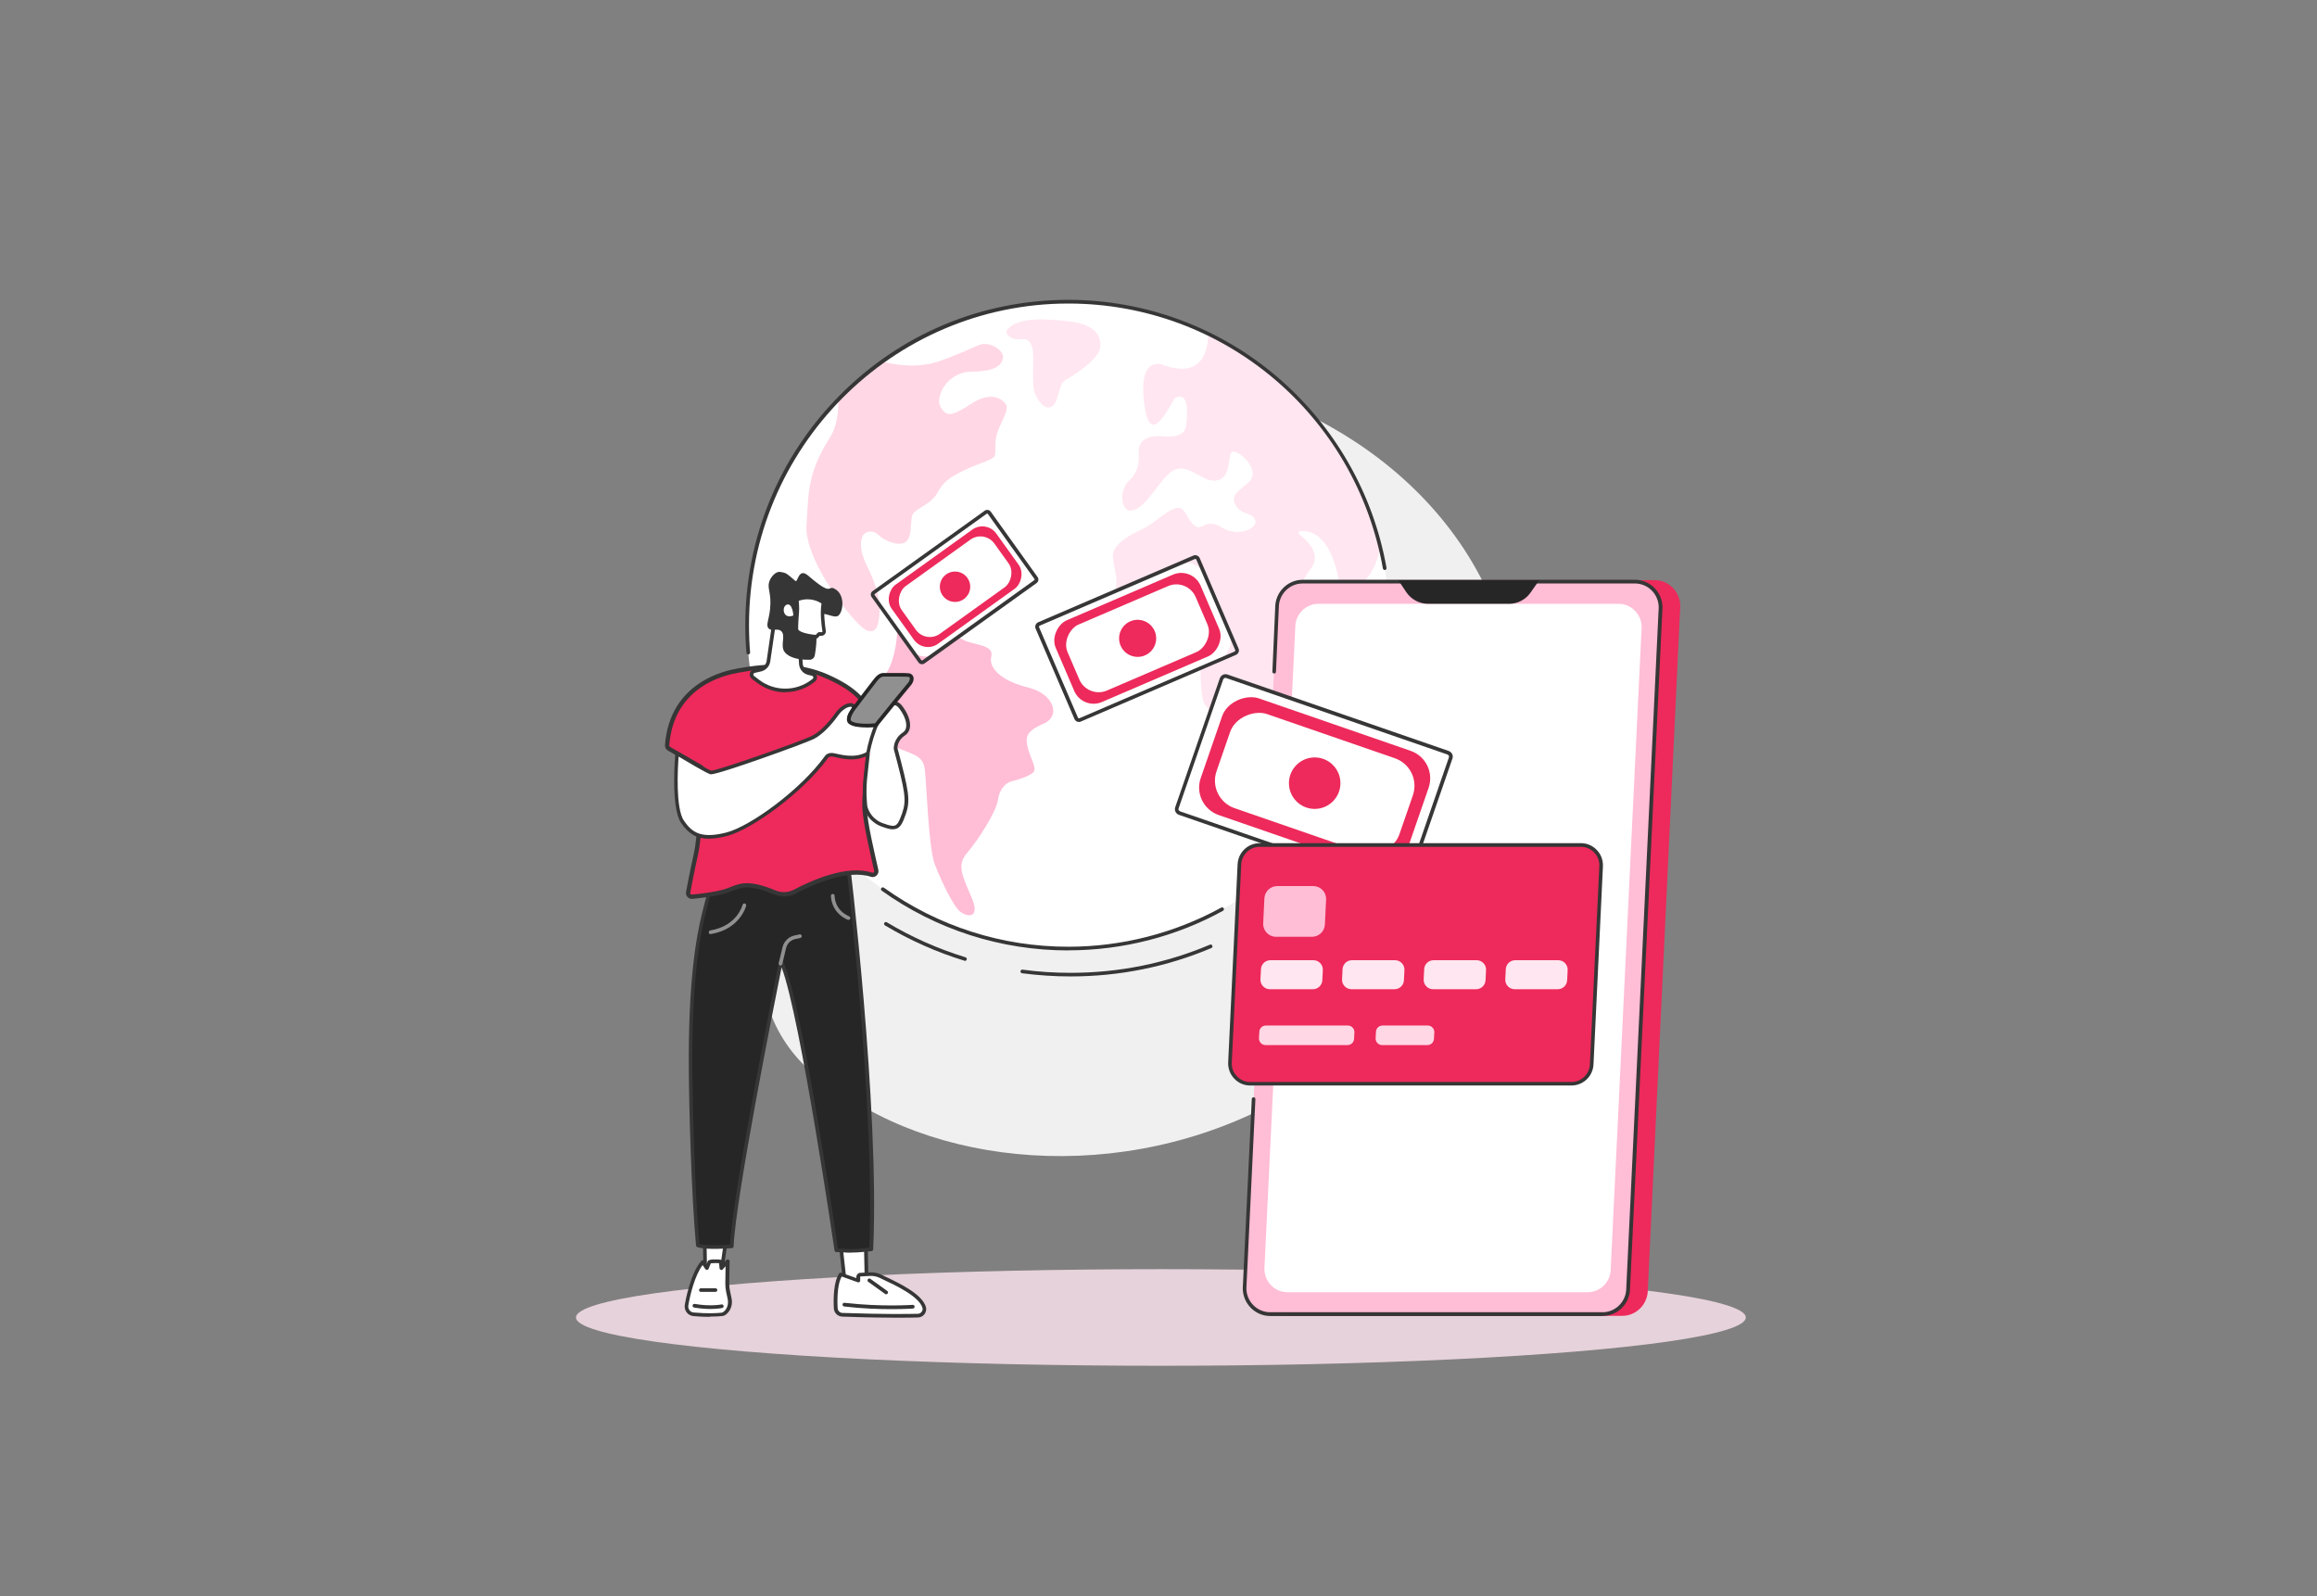 <?xml version="1.0" encoding="UTF-8"?>
<svg id="Layer_1" data-name="Layer 1" xmlns="http://www.w3.org/2000/svg" viewBox="0 0 270 186">
  <rect x="0" y="0" width="270" height="186" fill="#808080" stroke="none"/>
  <ellipse cx="135.28" cy="153.52" rx="68.16" ry="5.63" fill="#ffe6f0" opacity=".8"/>
  <path d="M89.9,118.36c2.56,6.53,8.6,9.6,12.46,11.56,15.21,7.73,38.36,6.73,55.07-7.54,3.91-3.34,23.19-20.83,18.8-44.41-3.88-20.84-23.74-32.86-40.49-34.41-13.88-1.28-32.03,4.05-38.48,16.8-4.06,8.02,.77,10.54-2.58,28.68-2.91,15.7-7.92,21.34-4.78,29.32Z" fill="#f0f0f0"/>
  <ellipse cx="124.5" cy="72.85" rx="37.44" ry="37.69" fill="#fff"/>
  <path d="M117.3,38.53c-.15,.23,.3,.99,1.21,.99s1.36-.15,1.74,.84-.15,4.35,.38,5.57c.53,1.22,1.44,1.98,2.12,1.3,.68-.69,.61-2.52,1.44-2.98,.83-.46,3.86-2.29,4.02-3.81,.15-1.53-.91-2.67-3.56-2.98-2.65-.31-6.21-.61-7.35,1.07Z" fill="#ffe6f0"/>
  <path d="M105.15,72.37c-.4,.2-.63,.58-.61,.99,.06,1.28-.48,4.47-1.61,5.49-1.44,1.3-.91,3.63-.93,4.58-.05,1.92,.16,2.77,2.45,3.68,2.29,.92,3.18,.97,3.35,2.8,.17,1.83,.43,8.9,1.11,10.74,.68,1.83,2.12,4.81,2.88,5.49,.76,.69,2.54,1.07,1.44-1.53-1.1-2.59-1.78-3.81-.51-5.26,1.27-1.45,3.39-4.81,3.56-6.1,.17-1.3,.93-2.06,1.61-2.21s2.12-.61,2.54-1.07c.42-.46-.42-1.75-.68-2.9-.25-1.14-.25-1.83,1.86-2.75,2.12-.92,1.1-3.51-1.78-4.2-2.88-.69-4.66-2.14-4.32-3.59,.34-1.45-1.95-1.3-3.3-1.98-1.36-.69-1.31-1.77-2.82-2.28-2.04-.69-3.47-.28-4.24,.1Z" fill="#ffbdd6"/>
  <path d="M151.76,70.77c-.64-.96-.56-2.49,1.04-4.58,1.25-1.64-.55-3.28-1.38-3.91-.15-.12-.08-.36,.11-.38,1.03-.12,3.41,.23,4.46,5.57,1.36,6.91,1.92,4.5,2.63,3.7,.72-.8-.63-2.3,.72-3.86,.85-.98,1.28-2.41,1.5-3.57-2.7-10.96-10.16-20.03-20.05-24.85,.01,1.2-.27,5.4-5.15,3.67,0,0-3.03-1.45-2.31,4.42,.72,5.87,3.19-.4,3.67-.64,.48-.24,1.76-.56,1.2,3.38,0,0-.08,1.37-2.55,1.13-2.47-.24-2.95,.96-2.95,1.61s.24,2.33-1.12,3.54c-1.36,1.21-.96,4.34,.88,3.29,1.84-1.04,3.11-4.34,4.79-4.66,1.68-.32,3.19,1.85,4.79,1.29,1.6-.56,.88-3.29,1.68-3.29s2.47,1.61,2.24,2.81c-.24,1.21-2.71,1.77-2.08,3.21,.64,1.45,2,.96,2.39,1.93,.4,.96-2,2.09-3.91,.88-1.92-1.21-2.24,.56-3.19-.24-.96-.8-1.04-2.49-2.39-1.93-1.36,.56-2.16,1.69-3.91,2.49s-3.19,1.85-3.19,2.97,.64,2.33,.32,4.1c-.32,1.77-.88,6.59,4.87,5.63,5.75-.96,5.03,2.01,5.03,2.33s-.08,4.5,.48,5.22c.56,.72,1.84,2.81,0,5.54-1.84,2.73-1.12,8.84,.56,8.04,1.68-.8,3.35-3.94,5.43-5.54,2.08-1.61,4.95-8.6,3.75-10.77-1.2-2.17,1.68-3.94,2.08-5.38,.4-1.45,.24-2.17-.4-3.13Z" fill="#ffe6f0"/>
  <path d="M97.69,46.44c.03,1.34-.09,3.13-.95,4.49-2.59,4.12-2.51,6.18-2.76,10.3-.25,4.12,5.46,11.38,6.88,12.15,1.42,.76,1.64-1.05,1.64-2.5s-.61-3.19-1.44-4.87c-.84-1.68-.84-2.75-.59-3.43s1.25-.92,1.92-.23c.67,.69,2.28,1.3,3.05,.87,.95-.53,.58-2.59,.91-3.28s2.18-1.14,2.93-2.59c.75-1.45,2.01-2.06,3.51-2.75,1.51-.69,2.84-.99,3.1-1.45,.25-.46-.08-1.53,.33-2.75,.42-1.22,1.42-2.67,1-3.28-.42-.61-1.67-1.6-4.02-.08-2.34,1.53-2.93,1.53-3.6,.38s.75-4.12,3.68-4.12,3.51-.92,3.6-1.6-.84-1.45-1.84-1.6c-1-.15-1.17,.38-5.35,1.91-2.79,1.02-5.39,.45-6.71,.18-1.9,1.28-3.68,2.71-5.31,4.26Z" fill="#ffd7e5"/>
  <path d="M160.17,79.64c-.57-.13-.44,1.27-1.19,1.52-.75,.25-1.07,.63-.88,2.02,.19,1.39-.13,3.23-.88,3.92-.75,.7-1.82,1.2-1.89,2.91-.06,1.71-1.63,3.35-2.58,3.92-.94,.57-2.39,1.46-2.39,2.91,0,.94-.02,2.13,.19,3.06,4.99-4.87,8.63-11.13,10.32-18.15-.15-.93-.39-2.04-.71-2.11Z" fill="#99b9ff"/>
  <g>
    <path d="M112.45,111.95s-.04,0-.06,0c-3.24-.99-6.36-2.38-9.27-4.12-.1-.06-.13-.19-.07-.29,.06-.1,.19-.13,.29-.07,2.88,1.73,5.97,3.1,9.17,4.08,.11,.03,.18,.15,.14,.27-.03,.09-.11,.15-.2,.15Z" fill="#363636"/>
    <path d="M124.74,113.78c-1.88,0-3.78-.13-5.64-.37-.12-.02-.2-.12-.18-.24,.02-.12,.12-.2,.24-.18,1.84,.25,3.71,.37,5.58,.37,5.64,0,11.1-1.1,16.25-3.28,.11-.05,.23,0,.28,.11,.05,.11,0,.23-.11,.28-5.2,2.2-10.72,3.31-16.42,3.31Z" fill="#363636"/>
    <path d="M124.5,110.75c-7.85,0-15.37-2.41-21.75-6.96-.1-.07-.12-.2-.05-.3,.07-.1,.2-.12,.3-.05,6.31,4.5,13.74,6.88,21.5,6.88,6.22,0,12.38-1.58,17.81-4.56,.1-.06,.23-.02,.29,.08,.06,.1,.02,.23-.08,.29-5.49,3.02-11.72,4.61-18.02,4.61Z" fill="#363636"/>
    <path d="M87.19,76.25c-.11,0-.2-.08-.21-.2-.09-1.06-.13-2.14-.13-3.21,0-10.12,3.92-19.64,11.03-26.8,7.11-7.16,16.57-11.1,26.62-11.1,8.9,0,17.53,3.18,24.31,8.96,6.7,5.71,11.23,13.62,12.76,22.27,.02,.12-.06,.23-.17,.25-.11,.02-.23-.06-.25-.17-3.16-17.89-18.57-30.88-36.65-30.88-20.52,0-37.22,16.81-37.22,37.48,0,1.06,.04,2.13,.13,3.18,0,.12-.08,.22-.2,.23h-.02Z" fill="#363636"/>
  </g>
  <path d="M189.04,153.33h-38.73c-1.65,0-2.98-1.36-2.98-3.03l3.78-79.67c0-1.67,1.34-3.03,2.98-3.03h38.73c1.65,0,2.98,1.36,2.98,3.03l-3.78,79.67c0,1.67-1.34,3.03-2.98,3.03Z" fill="#ed2a5b"/>
  <path d="M186.75,153.14h-38.73c-1.65,0-2.98-1.35-2.98-3.01l3.78-79.32c0-1.66,1.34-3.01,2.98-3.01h38.73c1.65,0,2.98,1.35,2.98,3.01l-3.78,79.32c0,1.66-1.34,3.01-2.98,3.01Z" fill="#ffbdd6"/>
  <path d="M186.75,153.35h-38.73c-1.76,0-3.2-1.45-3.2-3.23l1.05-22.06c0-.12,.1-.21,.22-.2,.12,0,.21,.11,.2,.22l-1.05,22.04c0,1.53,1.24,2.79,2.77,2.79h38.73c1.53,0,2.77-1.26,2.77-2.8l3.78-79.33c0-1.53-1.24-2.79-2.77-2.79h-38.73c-1.53,0-2.77,1.26-2.77,2.8l-.33,7.49c0,.12-.11,.21-.22,.2-.12,0-.21-.11-.2-.22l.33-7.48c0-1.77,1.43-3.22,3.2-3.22h38.73c1.76,0,3.2,1.45,3.2,3.23l-3.78,79.33c0,1.77-1.43,3.22-3.2,3.22Z" fill="#363636"/>
  <path d="M185.01,150.58h-34.98c-1.49,0-2.69-1.22-2.69-2.72l3.6-74.78c0-1.5,1.21-2.72,2.69-2.72h34.98c1.49,0,2.69,1.22,2.69,2.72l-3.6,74.78c0,1.5-1.21,2.72-2.69,2.72Z" fill="#fff"/>
  <path d="M162.95,67.62l.93,1.39c.57,.84,1.52,1.35,2.54,1.35h9.43c1,0,1.93-.49,2.5-1.3l1.01-1.44h-16.41Z" fill="#262626"/>
  <rect x="144.66" y="77.11" width="16.87" height="28.25" rx=".48" ry=".48" transform="translate(16.85 206.12) rotate(-70.93)" fill="#fff"/>
  <path d="M163.39,103.9c-.08,0-.15-.01-.23-.04l-25.78-8.91c-.36-.13-.56-.52-.43-.89l5.2-15.03c.13-.36,.52-.56,.89-.43l25.78,8.91c.36,.13,.56,.52,.43,.89l-5.2,15.03c-.06,.18-.19,.32-.35,.4-.1,.05-.2,.07-.3,.07Zm-20.59-24.91s-.08,0-.12,.03c-.06,.03-.11,.09-.14,.15l-5.2,15.03c-.05,.14,.03,.29,.17,.34l25.78,8.91c.07,.02,.14,.02,.21-.01,.06-.03,.11-.09,.14-.15l5.2-15.03c.05-.14-.03-.29-.17-.34l-25.78-8.91s-.06-.02-.09-.02Z" fill="#363636"/>
  <rect x="146.01" y="78.5" width="14.38" height="25.47" rx="3.39" ry="3.39" transform="translate(289.48 -23.75) rotate(109.07)" fill="#ed2a5b"/>
  <rect x="147.4" y="79.99" width="11.6" height="22.54" rx="3.39" ry="3.39" transform="translate(289.51 -23.71) rotate(109.07)" fill="#fff"/>
  <circle cx="153.2" cy="91.26" r="3" fill="#ed2a5b"/>
  <path d="M184.22,98.46h-37.43c-1.26,0-2.3,.99-2.36,2.25l-1.1,23.09c-.06,1.35,1.01,2.48,2.36,2.48h37.43c1.26,0,2.3-.99,2.36-2.25l1.1-23.09c.06-1.35-1.01-2.48-2.36-2.48Z" fill="#ed2a5b"/>
  <path d="M183.12,126.49h-37.43c-.71,0-1.37-.28-1.86-.8-.49-.51-.74-1.19-.71-1.9l1.1-23.09c.07-1.38,1.2-2.45,2.57-2.45h37.43c.71,0,1.37,.28,1.86,.8,.49,.51,.74,1.19,.71,1.9l-1.1,23.09c-.07,1.38-1.2,2.45-2.57,2.45Zm-36.33-27.81c-1.15,0-2.09,.9-2.15,2.05l-1.1,23.09c-.03,.59,.18,1.16,.59,1.59,.41,.43,.96,.67,1.56,.67h37.43c1.15,0,2.09-.9,2.15-2.05l1.1-23.09c.03-.59-.18-1.16-.59-1.59-.41-.43-.96-.67-1.56-.67h-37.43Z" fill="#363636"/>
  <g>
    <path d="M146.75,120.23l-.04,.75c-.02,.44,.33,.8,.76,.8h9.56c.41,0,.74-.32,.76-.73l.04-.75c.02-.44-.33-.8-.76-.8h-9.56c-.41,0-.74,.32-.76,.73Z" fill="#ffd7e5"/>
    <path d="M160.34,120.23l-.04,.75c-.02,.44,.33,.8,.76,.8h5.28c.41,0,.74-.32,.76-.73l.04-.75c.02-.44-.33-.8-.76-.8h-5.28c-.41,0-.74,.32-.76,.73Z" fill="#ffd7e5"/>
  </g>
  <g>
    <path d="M146.94,112.93l-.06,1.19c-.03,.62,.47,1.15,1.09,1.15h5.03c.58,0,1.06-.46,1.09-1.04l.06-1.19c.03-.62-.47-1.15-1.09-1.15h-5.03c-.58,0-1.06,.46-1.09,1.04Z" fill="#ffe6f0"/>
    <path d="M156.45,112.93l-.06,1.19c-.03,.62,.47,1.15,1.09,1.15h5.03c.58,0,1.06-.46,1.09-1.04l.06-1.19c.03-.62-.47-1.15-1.09-1.15h-5.03c-.58,0-1.06,.46-1.09,1.04Z" fill="#ffe6f0"/>
    <path d="M165.96,112.93l-.06,1.19c-.03,.62,.47,1.15,1.09,1.15h5.03c.58,0,1.06-.46,1.09-1.04l.06-1.19c.03-.62-.47-1.15-1.09-1.15h-5.03c-.58,0-1.06,.46-1.09,1.04Z" fill="#ffe6f0"/>
    <path d="M175.47,112.93l-.06,1.19c-.03,.62,.47,1.15,1.09,1.15h5.03c.58,0,1.06-.46,1.09-1.04l.06-1.19c.03-.62-.47-1.15-1.09-1.15h-5.03c-.58,0-1.06,.46-1.09,1.04Z" fill="#ffe6f0"/>
  </g>
  <path d="M147.34,104.68l-.14,2.91c-.04,.86,.64,1.57,1.5,1.57h4.19c.8,0,1.46-.63,1.5-1.43l.14-2.91c.04-.86-.64-1.57-1.5-1.57h-4.19c-.8,0-1.46,.63-1.5,1.43Z" fill="#ffbdd6"/>
  <rect x="106.27" y="60.08" width="9.94" height="16.65" rx="2" ry="2" transform="translate(101.98 -61.85) rotate(54.34)" fill="#fff"/>
  <path d="M107.44,77.4c-.16,0-.31-.07-.41-.21l-5.46-7.62c-.08-.11-.11-.24-.09-.37,.02-.13,.09-.25,.2-.32l13.07-9.37c.22-.16,.54-.11,.7,.11l5.46,7.62c.16,.22,.11,.54-.11,.7l-13.07,9.37c-.09,.06-.19,.09-.29,.09Zm7.6-17.56s-.03,0-.04,.01l-13.07,9.37s-.03,.04-.03,.05c0,.01,0,.03,.01,.05l5.46,7.62s.07,.04,.1,.02l13.07-9.37s.04-.07,.02-.1l-5.46-7.62s-.04-.03-.06-.03Z" fill="#363636"/>
  <rect x="107.05" y="60.86" width="8.48" height="15.01" rx="2" ry="2" transform="translate(101.97 -61.91) rotate(54.34)" fill="#ed2a5b"/>
  <rect x="107.87" y="61.72" width="6.84" height="13.29" rx="2" ry="2" transform="translate(101.97 -61.91) rotate(54.34)" fill="#fff"/>
  <circle cx="111.29" cy="68.37" r="1.77" fill="#ed2a5b"/>
  <rect x="126.42" y="64.23" width="12.17" height="20.37" rx="2.45" ry="2.45" transform="translate(148.55 -76.7) rotate(66.75)" fill="#fff"/>
  <path d="M125.73,84.13c-.22,0-.43-.13-.52-.34l-4.53-10.54c-.06-.14-.06-.29,0-.43,.06-.14,.16-.25,.3-.31l18.08-7.77c.28-.12,.62,.01,.74,.29l4.53,10.54c.06,.14,.06,.29,0,.43-.06,.14-.16,.25-.3,.31l-18.08,7.77c-.07,.03-.15,.05-.22,.05Zm13.55-19s-.04,0-.05,.01l-18.08,7.77s-.06,.04-.07,.07c-.01,.03-.01,.07,0,.1l4.53,10.54c.03,.07,.11,.1,.18,.07l18.08-7.77s.06-.04,.07-.07c.01-.03,.01-.07,0-.1l-4.53-10.54c-.02-.05-.07-.08-.12-.08Z" fill="#363636"/>
  <rect x="127.38" y="65.2" width="10.37" height="18.37" rx="2.45" ry="2.45" transform="translate(148.56 -76.78) rotate(66.75)" fill="#ed2a5b"/>
  <rect x="128.38" y="66.25" width="8.37" height="16.25" rx="2.45" ry="2.45" transform="translate(148.56 -76.78) rotate(66.75)" fill="#fff"/>
  <circle cx="132.57" cy="74.38" r="2.16" transform="translate(-19.37 79.04) rotate(-31.05)" fill="#ed2a5b"/>
  <polygon points="84.8 143.04 84.07 148.22 82.18 148.23 82.09 143.13 84.8 143.04" fill="#fff"/>
  <path d="M82.18,148.44c-.12,0-.21-.09-.21-.21l-.09-5.09c0-.12,.09-.21,.21-.22l2.71-.09c.06,0,.12,.02,.17,.07,.04,.05,.06,.11,.05,.17l-.74,5.18c-.01,.1-.1,.18-.21,.18h-1.89Zm.13-5.09l.08,4.67h1.49l.68-4.75-2.25,.08Z" fill="#363636"/>
  <path d="M84.13,153.17c-.74,.08-1.84,.11-3.32-.02-.53-.05-.9-.53-.81-1.06,.23-1.41,.87-3.89,1.87-5.02l.5,.71,.3-.73c.05-.08,1.3-.13,1.32,.02l.08,.72,.71-.8-.04,2.61c0,.29,.02,.58,.08,.86l.19,.9c.11,.54-.03,1.12-.41,1.52-.15,.16-.31,.27-.47,.29Z" fill="#fff"/>
  <path d="M82.7,153.45c-.53,0-1.16-.02-1.9-.09-.31-.03-.59-.18-.78-.43-.19-.25-.27-.57-.22-.88,.06-.37,.63-3.66,1.93-5.13,.04-.05,.11-.07,.17-.07,.07,0,.13,.04,.16,.09l.27,.39,.15-.37s0-.02,.02-.03c.16-.26,1.33-.16,1.41-.15,.07,.01,.28,.05,.31,.24h0l.03,.25,.39-.44c.06-.07,.15-.09,.24-.06,.08,.03,.14,.11,.14,.2l-.04,2.61c0,.27,.02,.55,.08,.81l.19,.9c.13,.63-.04,1.27-.46,1.71-.2,.21-.4,.33-.6,.35h0c-.35,.04-.83,.07-1.46,.07Zm1.43-.28h0Zm-2.27-5.74c-.89,1.2-1.45,3.48-1.65,4.7-.03,.19,.02,.39,.14,.55,.12,.15,.29,.25,.48,.26,1.57,.14,2.65,.09,3.28,.02,.09-.01,.21-.09,.34-.22,.32-.34,.45-.84,.35-1.34l-.19-.9c-.06-.3-.09-.6-.09-.91l.03-2.04-.33,.37c-.06,.06-.14,.09-.22,.06-.08-.03-.14-.1-.15-.18l-.06-.6c-.22-.03-.75-.02-.96,.01l-.26,.64c-.03,.07-.1,.12-.17,.13-.08,0-.15-.03-.2-.09l-.33-.48Z" fill="#363636"/>
  <path d="M82.78,152.53c-.52,0-1.17-.04-1.9-.17-.12-.02-.19-.13-.17-.25,.02-.12,.13-.19,.25-.17,1.81,.32,3.1,.07,3.11,.06,.12-.02,.23,.05,.25,.17,.02,.12-.05,.23-.17,.25-.03,0-.55,.11-1.37,.11Z" fill="#363636"/>
  <path d="M83.38,150.54h-1.71c-.12,0-.21-.1-.21-.21s.1-.21,.21-.21h1.71c.12,0,.21,.1,.21,.21s-.1,.21-.21,.21Z" fill="#363636"/>
  <polygon points="97.79 143.55 98.46 149.58 101 150.11 100.84 143.04 97.79 143.55" fill="#fff"/>
  <path d="M101,150.33s-.03,0-.04,0l-2.54-.53c-.09-.02-.16-.09-.17-.19l-.66-6.04c-.01-.11,.07-.22,.18-.23l3.05-.51c.06-.01,.12,0,.17,.05,.05,.04,.08,.1,.08,.16l.15,7.08c0,.07-.03,.13-.08,.17-.04,.03-.09,.05-.14,.05Zm-2.34-.92l2.12,.44-.14-6.56-2.61,.44,.63,5.68Z" fill="#363636"/>
  <path d="M97.38,152.46c-.06-1.06-.06-3.01,.59-3.95l2.03,.72v-.43c0-.14,.1-.26,.23-.26l1.13-.07c.42-.02,.84,.06,1.23,.25,1.14,.56,4.6,2,5.08,3.61,.14,.48-.23,.95-.73,.97-1.14,.03-3.88,.07-8.8-.1-.41-.01-.74-.34-.76-.75Z" fill="#fff"/>
  <path d="M104.68,153.55c-1.51,0-3.65-.03-6.54-.13-.52-.02-.94-.43-.97-.95-.06-1.1-.05-3.09,.62-4.08,.05-.08,.16-.11,.25-.08l1.75,.62v-.13c0-.25,.19-.46,.43-.48l1.13-.06c.46-.03,.92,.07,1.34,.27,.14,.07,.3,.15,.5,.24,1.48,.7,4.25,1.99,4.7,3.51,.08,.28,.03,.58-.14,.83-.18,.25-.47,.41-.78,.41-.49,.01-1.24,.03-2.28,.03Zm-6.61-4.78c-.38,.69-.55,2.02-.46,3.67h0c.02,.3,.26,.54,.56,.55,4.87,.17,7.6,.13,8.79,.1,.18,0,.34-.09,.45-.24,.1-.13,.13-.3,.08-.46-.4-1.33-3.15-2.62-4.47-3.24-.2-.09-.37-.17-.5-.24-.35-.17-.74-.25-1.12-.23l-1.13,.06s-.03,.02-.03,.05v.43c0,.07-.03,.13-.09,.17-.06,.04-.13,.05-.19,.03l-1.87-.67Z" fill="#363636"/>
  <path d="M103.89,152.55c-1.44,0-3.39-.06-5.52-.31-.12-.01-.2-.12-.19-.24,.01-.12,.12-.2,.24-.19,4.32,.5,7.89,.24,7.93,.24,.12,0,.22,.08,.23,.2s-.08,.22-.2,.23c-.02,0-.97,.07-2.49,.07Z" fill="#363636"/>
  <path d="M103.26,150.82s-.09-.01-.12-.04l-1.96-1.41c-.1-.07-.12-.2-.05-.3,.07-.1,.2-.12,.3-.05l1.96,1.41c.1,.07,.12,.2,.05,.3-.04,.06-.11,.09-.17,.09Z" fill="#363636"/>
  <path d="M98.7,99.79s3.58,29.13,2.81,45.8l-1.14,.11c-.61,.06-1.23,.08-1.84,.05l-1.08-.05s-4.28-29.48-6.45-33.68c0,0-5.5,27.12-5.73,33.22,0,0-2.92,.26-3.96-.11-.56-5.89-.82-16.59-.84-20.41-.08-10.95,.97-15.92,1.54-18.28,.53-2.17,1.09-3.93,1.5-5.12l1.38-3.93,13.81,2.41Z" fill="#262626"/>
  <path d="M99.15,145.97c-.21,0-.42,0-.62-.02l-1.08-.05c-.1,0-.19-.08-.2-.18-.04-.28-3.97-27.2-6.17-33-.85,4.21-5.39,27.04-5.59,32.52,0,.11-.09,.2-.19,.2-.12,.01-2.98,.26-4.05-.12-.08-.03-.13-.1-.14-.18-.56-5.91-.82-16.5-.84-20.43-.08-10.42,.85-15.45,1.55-18.33,.42-1.73,.93-3.46,1.51-5.14l1.38-3.93c.03-.1,.14-.16,.24-.14l13.81,2.41c.09,.02,.16,.09,.18,.18,.04,.29,3.58,29.34,2.81,45.83,0,.11-.09,.19-.19,.2l-1.14,.11c-.41,.04-.83,.06-1.25,.06Zm-1.51-.49l.9,.05c.6,.03,1.21,.02,1.81-.04l.95-.1c.7-15.86-2.52-43.09-2.8-45.42l-13.47-2.35-1.32,3.76c-.58,1.66-1.08,3.38-1.5,5.1-.69,2.86-1.61,7.86-1.53,18.23,.03,3.89,.28,14.33,.83,20.25,.92,.25,2.94,.12,3.56,.08,.33-6.4,5.67-32.8,5.73-33.07,.02-.09,.09-.16,.18-.17,.09-.01,.18,.03,.22,.11,2.1,4.07,6.06,30.91,6.45,33.58Z" fill="#363636"/>
  <path d="M90.95,112.5s-.03,0-.05,0c-.11-.03-.19-.14-.16-.26l.46-1.91c.19-.68,.73-1.19,1.41-1.33l.57-.12c.12-.02,.23,.05,.25,.17,.02,.12-.05,.23-.17,.25l-.57,.12c-.53,.11-.94,.5-1.08,1.02l-.45,1.9c-.02,.1-.11,.16-.21,.16Z" fill="#909090"/>
  <path d="M82.8,108.85c-.1,0-.19-.07-.21-.18-.02-.12,.06-.23,.18-.25,3.11-.52,3.73-2.88,3.76-2.98,.03-.11,.14-.18,.26-.16,.11,.03,.18,.14,.16,.26,0,.03-.7,2.74-4.1,3.3-.01,0-.02,0-.04,0Z" fill="#909090"/>
  <path d="M98.87,107.2s-.06,0-.08-.02c-2-.87-1.96-2.78-1.96-2.8,0-.12,.1-.21,.22-.21,.12,0,.21,.1,.21,.22,0,.07-.03,1.64,1.7,2.39,.11,.05,.16,.17,.11,.28-.03,.08-.11,.13-.2,.13Z" fill="#909090"/>
  <path d="M101.29,86.85c-.06,0-.13-.03-.17-.08-.07-.09-.05-.23,.04-.3l.38-.29c.36-.27,.78-.83,.79-.83,.07-.09,.21-.11,.3-.04,.09,.07,.11,.21,.04,.3-.02,.02-.47,.6-.87,.91l-.38,.29s-.08,.04-.13,.04Z"/>
  <path d="M100.64,86.11c-.08,0-.15-.04-.19-.12-.05-.1-.01-.23,.09-.29l.43-.22c.4-.21,.92-.68,.92-.68,.09-.08,.22-.07,.3,.01,.08,.09,.07,.22-.01,.3-.02,.02-.56,.51-1.01,.75l-.43,.22s-.07,.02-.1,.02Z"/>
  <path d="M85.87,78.17c-1.17,.21-7.59,1.45-8.13,8.67-.01,.17,.07,.32,.22,.41l3.71,2.13c.14,.08,.22,.23,.22,.39-.04,1.32-.25,7.32-.81,9.84-.44,1.97-.74,3.57-.89,4.37-.05,.28,.18,.54,.47,.51,.91-.08,2.71-.28,3.89-.65,1.49-.46,2.15-1.33,5.75,.16,.76,.31,1.61,.27,2.34-.11,1.97-1.04,6.08-2.9,8.91-1.96,.32,.11,.63-.18,.56-.51-.41-1.85-1.28-5.43-1.37-7.32-.12-2.36,1.08-10.12,.61-11.04-.53-1.03-1.21-2.56-4.95-4.22-3.35-1.48-6.9-1.35-10.51-.68Z" fill="#ed2a5b" stroke="#363636" stroke-miterlimit="10" stroke-width=".5"/>
  <path d="M79.53,95.76c1.1,1.65,2.38,2.17,5.16,1.45,2.78-.72,8.67-4.94,11.59-8.95,0,0,.2-.37,.77-.3,.57,.07,2.91,.97,4.65-.57,1.74-1.54,1.33-2.64,1.24-2.85-.15-.35-2.75,.1-3.45-.21-.7-.31-.69-.8-.17-1.52,.63-.86-.77-1.05-1.84,.47-.65,.93-1.74,2.14-2.73,2.64-1.02,.52-11.4,4.25-11.94,4.09s-3.91-2.2-3.91-2.2c0,0-.58,6.17,.63,7.96Z" fill="#fff"/>
  <path d="M82.61,97.74c-1.43,0-2.4-.59-3.25-1.86h0c-1.23-1.84-.68-7.85-.66-8.1l.03-.34,.29,.18c1.33,.81,3.44,2.04,3.85,2.18h0c.8,0,10.54-3.44,11.78-4.07,.97-.49,2.03-1.69,2.65-2.58,.63-.9,1.41-1.26,1.89-1.22,.22,.02,.39,.13,.46,.29,.06,.14,.09,.37-.16,.7-.27,.36-.38,.64-.33,.83,.04,.14,.17,.26,.41,.37,.3,.13,1.14,.1,1.81,.07,1.12-.04,1.63-.05,1.75,.25,.18,.43,.41,1.59-1.29,3.1-1.55,1.37-3.52,.92-4.46,.7-.15-.04-.28-.07-.36-.08-.42-.05-.56,.19-.56,.19v.02c-2.9,3.99-8.87,8.3-11.72,9.04-.82,.21-1.52,.32-2.13,.32Zm-2.9-2.1c.95,1.42,2.07,2.1,4.93,1.37,2.79-.72,8.62-4.95,11.46-8.87,.05-.09,.33-.47,.97-.39,.1,.01,.24,.04,.41,.08,.87,.2,2.69,.63,4.08-.6,1.45-1.28,1.33-2.21,1.2-2.58-.18-.07-.88-.04-1.35-.02-.79,.03-1.61,.06-2-.11-.36-.16-.58-.37-.65-.65-.09-.33,.04-.71,.39-1.19,.12-.16,.12-.26,.11-.28,0-.02-.04-.04-.11-.04-.29-.03-.93,.23-1.5,1.04-.65,.92-1.77,2.19-2.81,2.71-.52,.26-3.29,1.3-6.18,2.31-5.49,1.92-5.8,1.83-5.92,1.79-.47-.15-2.79-1.53-3.66-2.05-.1,1.31-.37,6.01,.62,7.48h0Z" fill="#363636"/>
  <path d="M101.15,87.78l-.04,.37-.23,2.13c-.24,1.88-.05,3.41-.05,3.41,0,.59,.46,1.38,.9,1.77,.51,.45,.78,.54,1.19,.69,1.56,.57,1.84,.3,2.41-1.32,.57-1.61,.37-2.62-.97-7.62,0,0-.07-1.01,.97-1.69,.92-.6,.47-2.05-.38-3.15-1.35-1.75-3.24,2.22-3.8,5.41h0Z" fill="#fff"/>
  <path d="M104.05,96.64c-.33,0-.73-.11-1.2-.29h-.02c-.41-.16-.71-.26-1.24-.73-.48-.42-.97-1.25-.97-1.92-.02-.16-.18-1.64,.05-3.45l.27-2.51c.39-2.2,1.62-5.63,3.05-5.98,.29-.07,.72-.05,1.13,.48,.69,.89,1.03,1.85,.91,2.56-.06,.38-.27,.7-.58,.9-.85,.56-.87,1.35-.87,1.48,1.34,5.04,1.54,6.07,.96,7.72-.33,.94-.56,1.42-1,1.63-.15,.07-.3,.1-.48,.1Zm-2.69-8.83l-.27,2.5c-.23,1.83-.05,3.34-.05,3.36h0v.03c0,.52,.43,1.25,.83,1.61,.47,.42,.71,.5,1.1,.65h.02c.72,.27,1.1,.33,1.35,.21,.3-.14,.5-.6,.78-1.39,.54-1.55,.37-2.47-.97-7.5v-.04s-.07-1.14,1.05-1.88c.22-.14,.35-.35,.39-.62,.1-.59-.22-1.44-.83-2.22-.32-.42-.6-.35-.69-.33-1.04,.26-2.3,3.18-2.73,5.63Z" fill="#363636"/>
  <path d="M102.08,84.5s-2.3,.25-3.01-.32c-.53-.42,.46-1.66,.53-1.76,.62-.82,2.08-2.73,2.29-3.01,.2-.25,.57-.79,1.06-.79,.57,0,2.86-.03,3.06,.05,.41,.18,.24,.76-.06,1.07-.3,.32-3.87,4.74-3.87,4.74h0Z" fill="#909090"/>
  <path d="M100.97,84.77c-.73,0-1.61-.08-2.04-.42-.59-.46,.05-1.48,.48-2.04h0c.62-.82,2.08-2.75,2.3-3.02l.06-.07c.23-.3,.62-.8,1.17-.8,.09,0,.23,0,.4,0,1.92-.01,2.59,0,2.75,.08,.19,.08,.32,.24,.36,.44,.07,.35-.13,.74-.35,.97-.23,.25-2.62,3.2-3.86,4.73-.04,.04-.09,.07-.14,.08-.11,.01-.57,.06-1.13,.06Zm1.1-.27h0Zm2.26-5.66c-.39,0-.75,0-.98,0-.17,0-.3,0-.4,0-.34,0-.65,.4-.83,.63l-.06,.08c-.22,.27-1.67,2.19-2.29,3h-.01c-.53,.71-.76,1.3-.56,1.46,.5,.4,2.09,.34,2.76,.28,.47-.59,3.54-4.38,3.82-4.68,.17-.18,.27-.44,.24-.6-.01-.06-.05-.1-.11-.13-.13-.03-.89-.04-1.59-.04Z" fill="#262626"/>
  <path d="M93.08,73.74l.26,3.69c.06,.48,.4,.87,.87,1l.48,.12c.33,.09,.42,.52,.15,.72l-.17,.13c-1.86,1.42-4.44,1.42-6.31,0l-.62-.47c-.28-.21-.18-.65,.16-.73l.74-.17c.46-.1,.82-.47,.9-.94l.71-4.88,2.82,1.52Z" fill="#fff"/>
  <path d="M91.51,80.67c-1.16,0-2.31-.37-3.28-1.1l-.62-.47c-.2-.15-.29-.39-.23-.63,.05-.24,.23-.42,.47-.48l.74-.17c.38-.08,.67-.39,.74-.77l.71-4.87c.01-.07,.05-.13,.12-.16,.06-.03,.14-.03,.2,0l2.82,1.52c.06,.03,.11,.1,.11,.17l.26,3.69c.05,.38,.33,.7,.71,.8l.48,.12c.23,.06,.41,.25,.46,.48,.05,.24-.04,.47-.23,.62l-.17,.13c-.97,.74-2.13,1.1-3.29,1.1Zm-1.09-8.12l-.67,4.57c-.1,.56-.52,.99-1.07,1.12l-.74,.17c-.11,.03-.14,.12-.15,.15,0,.03-.02,.13,.07,.2l.62,.47c1.78,1.35,4.27,1.35,6.05,0l.17-.13c.09-.07,.08-.17,.07-.2,0-.03-.03-.12-.14-.15l-.48-.12c-.56-.14-.96-.61-1.03-1.18l-.26-3.58-2.45-1.32Z" fill="#363636"/>
  <path d="M97.27,68.61c-.89-.47-.17,.99-3.09-1.53-1.16-1-1.2,.87-1.5,.61-1.11-.96-1.08-.93-1.78-1.05-.47-.08-1.09,.56-1.27,1.17-.24,.8,.29,1.28,.11,3.13-.13,1.3-.54,1.94-.16,2.3,.38,.37,.99-.08,1.44,.29,.57,.49-.08,1.57,.34,2.34,.27,.48,1.15,1.05,2.99,1.01,.3,0,.55-.23,.6-.52,.06-.38,.14-.86,.17-1.33,.17-2.22-.31-2.95,.16-3.33,.72-.58,1.94,.5,2.46,0,.54-.53,.74-2.44-.47-3.08Z" fill="#363636"/>
  <path d="M92.86,69.85l.04,.61c.02,.29,.01,.57,0,.86-.04,.53-.11,1.45-.1,1.97,0,.76,2.36,.91,2.36,.91l.3-.33h.28c.05,.01,.11,0,.16-.02,.12-.06,.18-.19,.16-.31-.11-.67-.31-2.15-.09-3.31,0,0-1.31-1.06-3.08-.37Z" fill="#fff"/>
  <path d="M95.14,74.41h-.01c-.43-.03-2.55-.21-2.56-1.12,0-.53,.06-1.47,.1-1.99,.02-.27,.02-.55,0-.83l-.04-.61c0-.09,.05-.18,.14-.21,1.87-.73,3.23,.36,3.29,.4,.06,.05,.09,.13,.08,.21-.21,1.14,0,2.64,.09,3.23,.04,.22-.07,.43-.27,.54-.08,.04-.17,.06-.26,.06h-.18l-.23,.25s-.1,.07-.16,.07Zm-2.06-4.41l.03,.45c.02,.29,.02,.59,0,.89-.04,.51-.11,1.44-.1,1.95,0,.32,1.04,.61,2.05,.69l.23-.25s.1-.07,.17-.07h.28s.04,0,.05,0c.04-.02,.05-.06,.05-.09-.12-.74-.29-2.11-.11-3.25-.31-.21-1.31-.76-2.62-.32Z" fill="#363636"/>
  <path d="M92.45,71.72s-.09-1.46-.74-1.27c-.65,.18-.52,1.78,.74,1.27h0Z" fill="#fff"/>
</svg>